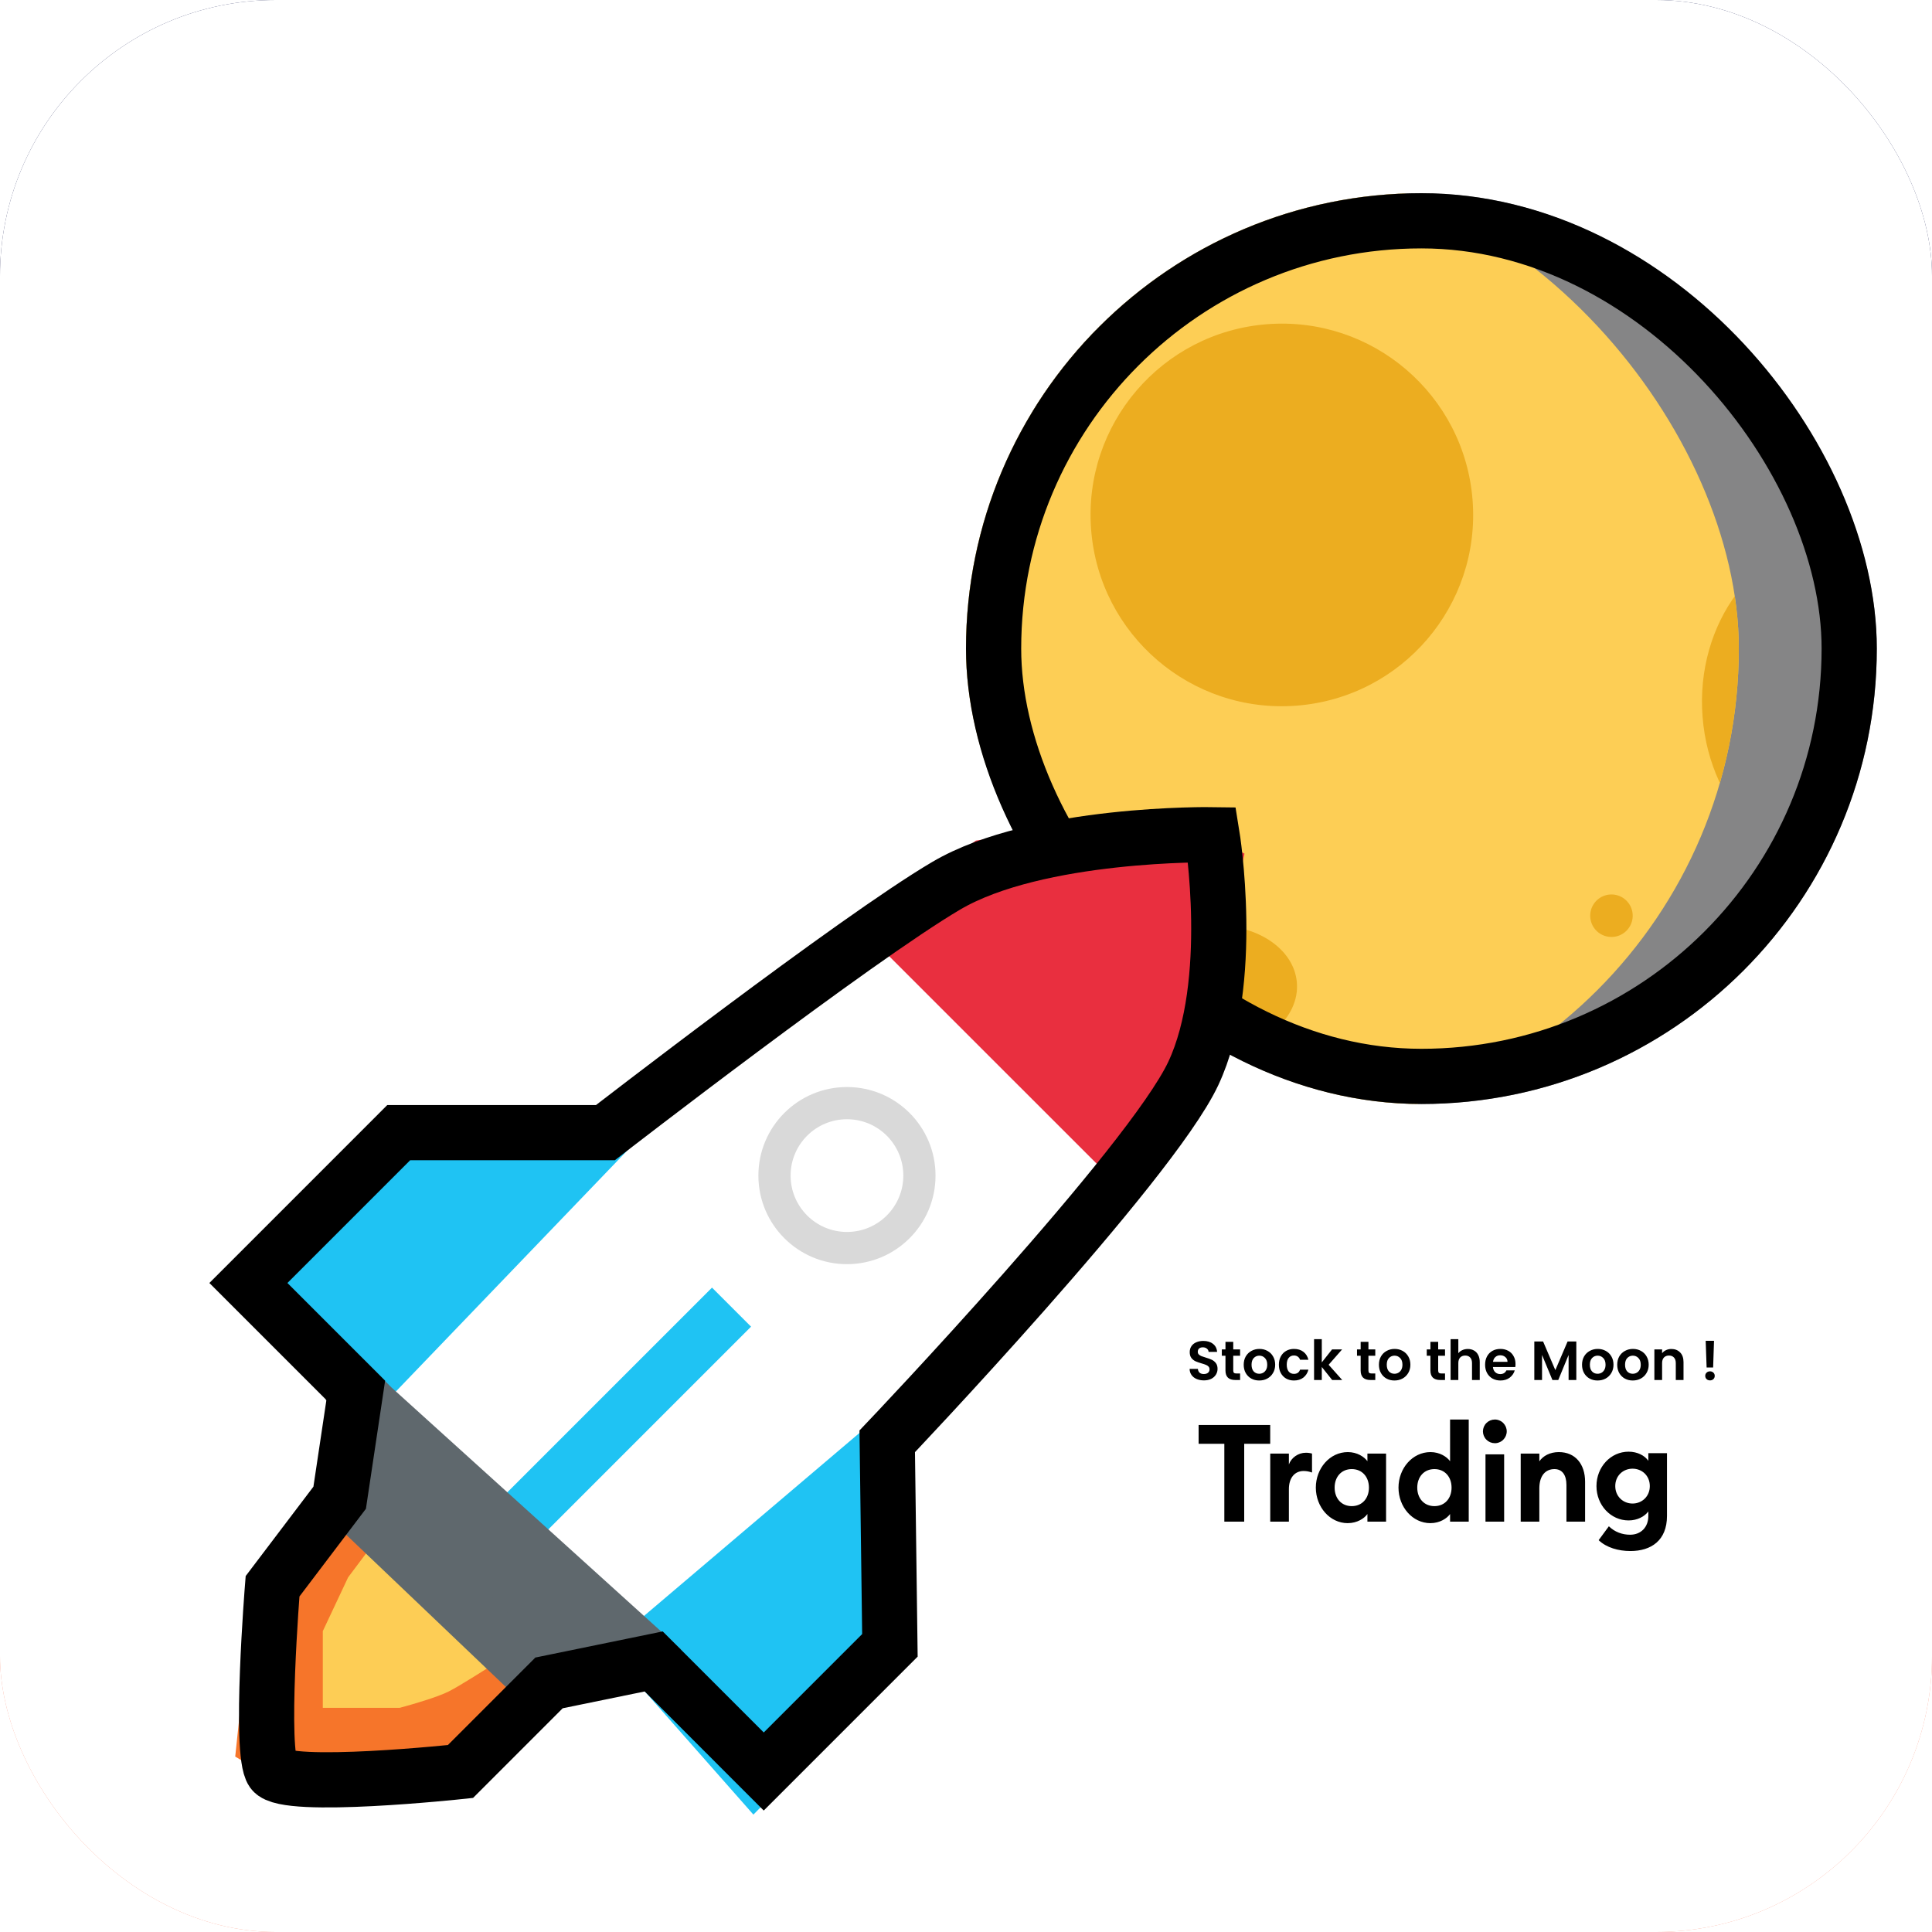 <svg width="70" height="70" viewBox="0 0 70 70" fill="none" xmlns="http://www.w3.org/2000/svg">
<g clip-path="url(#clip0_461_36457)">
<rect width="70" height="70" rx="10" fill="url(#paint0_linear_461_36457)"/>
<rect width="70" height="70" rx="10" fill="white"/>
<g filter="url(#filter0_d_461_36457)">
<g clip-path="url(#clip1_461_36457)">
<rect x="35" y="3" width="33" height="33" rx="16.5" fill="#858586"/>
<circle cx="36" cy="26" r="1" fill="#505051"/>
<circle cx="38" cy="9" r="2" fill="#505051"/>
<ellipse cx="41" cy="18.5" rx="2" ry="2.5" fill="#505051"/>
<g clip-path="url(#clip2_461_36457)">
<rect x="28" y="2" width="35" height="35" rx="17.5" fill="#FDCE55"/>
<circle cx="46.444" cy="14.657" r="6.931" transform="rotate(-4.443 46.444 14.657)" fill="#ECAD20"/>
<circle cx="58.386" cy="29.178" r="0.77" transform="rotate(-4.443 58.386 29.178)" fill="#ECAD20"/>
<ellipse cx="43.918" cy="31.846" rx="3.08" ry="2.31" transform="rotate(-4.443 43.918 31.846)" fill="#ECAD20"/>
<ellipse cx="67.062" cy="21.552" rx="5.391" ry="6.161" transform="rotate(-4.443 67.062 21.552)" fill="#ECAD20"/>
</g>
</g>
<rect x="36" y="4" width="31" height="31" rx="15.5" stroke="black" stroke-width="2"/>
</g>
<g filter="url(#filter1_d_461_36457)">
<path d="M23.199 36.455L13.085 46.375L23 56L38.565 41.123L43.719 32.565L43.5 27H42.5L34.48 27.994L23.199 36.455Z" fill="white" stroke="white" stroke-width="2"/>
<path d="M10.167 53.571L12.404 51.14L19.795 56.392L17.169 59.407L11.529 60.282L9.584 59.115L10.167 53.571Z" fill="#F6752A" stroke="#F6752A" stroke-width="2"/>
<path d="M13.474 53.669L14.349 52.502L17.558 55.322C17.104 55.614 16.119 56.236 15.808 56.392C15.496 56.547 14.705 56.781 14.349 56.878H12.696V55.322L13.474 53.669Z" fill="#FDCD55" stroke="#FDCD55" stroke-width="2"/>
<path d="M18.725 51.14L26.505 43.36" stroke="#1FC3F3" stroke-width="2"/>
<path d="M12.935 46.439L22 37L18.5 37.5L14.985 37.125L9.478 42.51L12.935 46.439Z" fill="#1FC3F3" stroke="#1FC3F3" stroke-width="2"/>
<path d="M23.394 55.808L32 48.5L31.958 55.614L27.339 60.282L23.394 55.808Z" fill="#1FC3F3" stroke="#1FC3F3" stroke-width="2"/>
<path d="M40.413 37.427L32.632 29.647L35.744 27.41L42 26.5L43.945 27.473L42.5 34L40.413 37.427Z" fill="#E92F3F" stroke="#E92F3F" stroke-width="2"/>
<path d="M12.89 50.556L13.5 47L23.574 56.114L23 56L22.48 55.939L19.114 56.489L12.89 50.556Z" fill="#5F686D"/>
<path d="M12.5 46L13.5 47M13.5 47L12.89 50.556L19.114 56.489L22.48 55.939L23 56L23.574 56.114L24 56.5L13.5 47Z" stroke="#5F686D" stroke-width="2"/>
<path d="M34.286 28.091C37.592 26.146 43.914 26.243 43.914 26.243C43.914 26.243 44.789 31.592 43.233 34.899C41.677 38.206 32.146 48.222 32.146 48.222L32.243 55.614L27.672 60.185L23.685 56.197L19.892 56.975L16.683 60.185C16.683 60.185 10.361 60.865 9.875 60.185C9.389 59.504 9.875 53.474 9.875 53.474L12.307 50.265L12.89 46.375L9 42.485L14.446 37.038H21.935C21.935 37.038 30.979 30.036 34.286 28.091Z" stroke="black" stroke-width="2"/>
<circle cx="30.687" cy="38.594" r="3.209" fill="#D9D9D9"/>
<circle cx="30.687" cy="38.594" r="2.042" fill="white"/>
</g>
<path fill-rule="evenodd" clip-rule="evenodd" d="M45.08 55.132H44.36V52.311H43.428V51.63H46.022V52.311H45.08V55.132ZM46.699 55.132H46.023V52.666H46.699V53.06C46.783 52.819 47.034 52.636 47.31 52.636C47.387 52.635 47.464 52.645 47.537 52.666V53.352C47.434 53.317 47.345 53.297 47.232 53.297C46.911 53.297 46.699 53.544 46.699 53.953V55.132ZM49.544 54.856C49.431 55.014 49.175 55.186 48.834 55.186L48.834 55.187C48.178 55.187 47.675 54.595 47.675 53.899C47.675 53.204 48.178 52.612 48.834 52.612C49.175 52.612 49.431 52.785 49.544 52.942V52.666H50.22V55.132H49.544V54.856ZM48.356 53.899C48.356 54.289 48.602 54.57 48.977 54.57C49.352 54.57 49.599 54.289 49.599 53.899C49.599 53.509 49.352 53.228 48.977 53.228C48.602 53.228 48.356 53.509 48.356 53.899ZM52.539 54.856C52.426 55.014 52.169 55.186 51.829 55.186V55.187C51.173 55.187 50.67 54.595 50.67 53.899C50.67 53.204 51.173 52.612 51.829 52.612C52.169 52.612 52.426 52.785 52.539 52.943V51.433H53.215V55.132H52.539V54.856ZM51.35 53.899C51.35 54.289 51.597 54.57 51.972 54.57C52.347 54.57 52.593 54.289 52.593 53.899C52.593 53.509 52.347 53.228 51.972 53.228C51.597 53.228 51.35 53.509 51.35 53.899ZM54.323 52.258C54.271 52.28 54.215 52.291 54.158 52.29C54.044 52.289 53.936 52.244 53.855 52.163C53.775 52.083 53.73 51.974 53.729 51.861C53.73 51.748 53.775 51.639 53.855 51.559C53.936 51.478 54.044 51.433 54.158 51.432C54.215 51.431 54.271 51.442 54.323 51.464C54.376 51.485 54.424 51.516 54.464 51.556C54.504 51.596 54.536 51.644 54.559 51.696C54.58 51.748 54.592 51.804 54.592 51.861C54.592 51.918 54.58 51.974 54.559 52.026C54.536 52.078 54.504 52.126 54.464 52.166C54.424 52.206 54.376 52.237 54.323 52.258ZM54.498 55.132H53.822V52.694H54.498V55.132ZM55.773 55.132H55.098V52.666H55.773V52.947C55.907 52.75 56.158 52.612 56.479 52.612C57.076 52.612 57.431 53.046 57.431 53.687V55.132H56.755V53.8C56.755 53.445 56.602 53.228 56.321 53.228C56.005 53.228 55.773 53.455 55.773 53.929V55.132ZM58.524 53.844C58.524 54.219 58.81 54.476 59.15 54.476C59.491 54.476 59.776 54.219 59.776 53.844C59.776 53.465 59.491 53.213 59.15 53.213C58.81 53.213 58.524 53.465 58.524 53.844ZM60.398 54.925C60.398 55.813 59.826 56.197 59.071 56.197C58.642 56.197 58.203 56.074 57.922 55.803L58.292 55.3C58.509 55.512 58.785 55.606 59.062 55.606C59.461 55.606 59.722 55.325 59.722 54.93V54.762C59.589 54.945 59.323 55.088 59.007 55.088C58.361 55.088 57.843 54.535 57.843 53.845C57.843 53.149 58.361 52.597 59.007 52.597C59.323 52.597 59.589 52.735 59.722 52.927V52.651H60.398V54.925Z" fill="black"/>
<path d="M43.62 50.014C43.523 50.014 43.435 49.997 43.356 49.964C43.279 49.931 43.217 49.883 43.172 49.82C43.127 49.757 43.103 49.683 43.102 49.598H43.402C43.406 49.655 43.426 49.701 43.462 49.734C43.499 49.767 43.55 49.784 43.614 49.784C43.679 49.784 43.731 49.769 43.768 49.738C43.805 49.706 43.824 49.665 43.824 49.614C43.824 49.573 43.811 49.539 43.786 49.512C43.761 49.485 43.729 49.465 43.69 49.45C43.653 49.434 43.601 49.417 43.534 49.398C43.443 49.371 43.369 49.345 43.312 49.32C43.256 49.293 43.207 49.254 43.166 49.202C43.126 49.149 43.106 49.078 43.106 48.99C43.106 48.907 43.127 48.835 43.168 48.774C43.209 48.713 43.267 48.666 43.342 48.634C43.417 48.601 43.502 48.584 43.598 48.584C43.742 48.584 43.859 48.619 43.948 48.69C44.039 48.759 44.089 48.857 44.098 48.982H43.79C43.787 48.934 43.767 48.895 43.728 48.864C43.691 48.832 43.641 48.816 43.578 48.816C43.523 48.816 43.479 48.83 43.446 48.858C43.414 48.886 43.398 48.927 43.398 48.98C43.398 49.017 43.41 49.049 43.434 49.074C43.459 49.098 43.49 49.118 43.526 49.134C43.563 49.149 43.615 49.166 43.682 49.186C43.773 49.213 43.847 49.239 43.904 49.266C43.961 49.293 44.011 49.333 44.052 49.386C44.093 49.439 44.114 49.509 44.114 49.596C44.114 49.671 44.095 49.74 44.056 49.804C44.017 49.868 43.961 49.919 43.886 49.958C43.811 49.995 43.723 50.014 43.62 50.014ZM44.683 49.122V49.658C44.683 49.695 44.691 49.723 44.709 49.74C44.727 49.756 44.758 49.764 44.801 49.764H44.931V50H44.755C44.519 50 44.401 49.885 44.401 49.656V49.122H44.269V48.892H44.401V48.618H44.683V48.892H44.931V49.122H44.683ZM45.624 50.018C45.517 50.018 45.422 49.995 45.336 49.948C45.251 49.9 45.184 49.833 45.134 49.746C45.086 49.659 45.062 49.559 45.062 49.446C45.062 49.333 45.087 49.233 45.136 49.146C45.187 49.059 45.255 48.993 45.342 48.946C45.429 48.898 45.526 48.874 45.632 48.874C45.739 48.874 45.836 48.898 45.922 48.946C46.009 48.993 46.077 49.059 46.126 49.146C46.177 49.233 46.202 49.333 46.202 49.446C46.202 49.559 46.176 49.659 46.124 49.746C46.074 49.833 46.004 49.9 45.916 49.948C45.83 49.995 45.732 50.018 45.624 50.018ZM45.624 49.774C45.675 49.774 45.722 49.762 45.766 49.738C45.812 49.713 45.847 49.675 45.874 49.626C45.901 49.577 45.914 49.517 45.914 49.446C45.914 49.341 45.886 49.26 45.83 49.204C45.776 49.147 45.708 49.118 45.628 49.118C45.548 49.118 45.481 49.147 45.426 49.204C45.373 49.26 45.346 49.341 45.346 49.446C45.346 49.551 45.372 49.633 45.424 49.69C45.477 49.746 45.544 49.774 45.624 49.774ZM46.336 49.446C46.336 49.331 46.359 49.231 46.406 49.146C46.452 49.059 46.517 48.993 46.599 48.946C46.682 48.898 46.777 48.874 46.883 48.874C47.021 48.874 47.134 48.909 47.224 48.978C47.314 49.046 47.375 49.142 47.406 49.266H47.103C47.087 49.218 47.06 49.181 47.022 49.154C46.984 49.126 46.938 49.112 46.882 49.112C46.801 49.112 46.738 49.141 46.691 49.2C46.645 49.257 46.621 49.339 46.621 49.446C46.621 49.551 46.645 49.633 46.691 49.692C46.738 49.749 46.801 49.778 46.882 49.778C46.995 49.778 47.069 49.727 47.103 49.626H47.406C47.375 49.746 47.314 49.841 47.224 49.912C47.133 49.983 47.02 50.018 46.883 50.018C46.777 50.018 46.682 49.995 46.599 49.948C46.517 49.9 46.452 49.833 46.406 49.748C46.359 49.661 46.336 49.561 46.336 49.446ZM48.267 50L47.891 49.528V50H47.611V48.52H47.891V49.362L48.263 48.892H48.627L48.139 49.448L48.631 50H48.267ZM49.581 49.122V49.658C49.581 49.695 49.59 49.723 49.607 49.74C49.626 49.756 49.657 49.764 49.699 49.764H49.829V50H49.653C49.417 50 49.299 49.885 49.299 49.656V49.122H49.167V48.892H49.299V48.618H49.581V48.892H49.829V49.122H49.581ZM50.523 50.018C50.416 50.018 50.32 49.995 50.235 49.948C50.149 49.9 50.082 49.833 50.033 49.746C49.985 49.659 49.961 49.559 49.961 49.446C49.961 49.333 49.985 49.233 50.035 49.146C50.085 49.059 50.154 48.993 50.241 48.946C50.327 48.898 50.424 48.874 50.531 48.874C50.637 48.874 50.734 48.898 50.821 48.946C50.907 48.993 50.975 49.059 51.025 49.146C51.075 49.233 51.101 49.333 51.101 49.446C51.101 49.559 51.075 49.659 51.023 49.746C50.972 49.833 50.903 49.9 50.815 49.948C50.728 49.995 50.631 50.018 50.523 50.018ZM50.523 49.774C50.573 49.774 50.621 49.762 50.665 49.738C50.71 49.713 50.746 49.675 50.773 49.626C50.799 49.577 50.813 49.517 50.813 49.446C50.813 49.341 50.785 49.26 50.729 49.204C50.674 49.147 50.607 49.118 50.527 49.118C50.447 49.118 50.379 49.147 50.325 49.204C50.271 49.26 50.245 49.341 50.245 49.446C50.245 49.551 50.271 49.633 50.323 49.69C50.376 49.746 50.443 49.774 50.523 49.774ZM52.108 49.122V49.658C52.108 49.695 52.117 49.723 52.135 49.74C52.153 49.756 52.184 49.764 52.227 49.764H52.356V50H52.181C51.944 50 51.827 49.885 51.827 49.656V49.122H51.694V48.892H51.827V48.618H52.108V48.892H52.356V49.122H52.108ZM53.182 48.876C53.266 48.876 53.341 48.895 53.406 48.932C53.471 48.968 53.522 49.022 53.558 49.094C53.595 49.165 53.614 49.25 53.614 49.35V50H53.334V49.388C53.334 49.3 53.312 49.233 53.268 49.186C53.224 49.138 53.164 49.114 53.088 49.114C53.011 49.114 52.949 49.138 52.904 49.186C52.86 49.233 52.838 49.3 52.838 49.388V50H52.558V48.52H52.838V49.03C52.874 48.982 52.922 48.945 52.982 48.918C53.042 48.89 53.109 48.876 53.182 48.876ZM54.91 49.422C54.91 49.462 54.907 49.498 54.902 49.53H54.092C54.099 49.61 54.127 49.673 54.176 49.718C54.225 49.763 54.286 49.786 54.358 49.786C54.462 49.786 54.536 49.741 54.58 49.652H54.882C54.85 49.759 54.789 49.847 54.698 49.916C54.608 49.984 54.496 50.018 54.364 50.018C54.258 50.018 54.161 49.995 54.076 49.948C53.992 49.9 53.926 49.833 53.878 49.746C53.831 49.659 53.808 49.559 53.808 49.446C53.808 49.331 53.831 49.231 53.878 49.144C53.925 49.057 53.99 48.991 54.074 48.944C54.158 48.897 54.255 48.874 54.364 48.874C54.469 48.874 54.563 48.897 54.646 48.942C54.73 48.987 54.795 49.052 54.84 49.136C54.887 49.219 54.91 49.314 54.91 49.422ZM54.62 49.342C54.619 49.27 54.593 49.213 54.542 49.17C54.492 49.126 54.429 49.104 54.356 49.104C54.287 49.104 54.228 49.125 54.18 49.168C54.133 49.209 54.105 49.267 54.094 49.342H54.62ZM57.113 48.604V50H56.833V49.092L56.459 50H56.247L55.871 49.092V50H55.591V48.604H55.909L56.353 49.642L56.797 48.604H57.113ZM57.882 50.018C57.775 50.018 57.679 49.995 57.594 49.948C57.509 49.9 57.441 49.833 57.392 49.746C57.344 49.659 57.32 49.559 57.32 49.446C57.32 49.333 57.345 49.233 57.394 49.146C57.445 49.059 57.513 48.993 57.6 48.946C57.687 48.898 57.783 48.874 57.89 48.874C57.997 48.874 58.093 48.898 58.18 48.946C58.267 48.993 58.335 49.059 58.384 49.146C58.435 49.233 58.46 49.333 58.46 49.446C58.46 49.559 58.434 49.659 58.382 49.746C58.331 49.833 58.262 49.9 58.174 49.948C58.087 49.995 57.99 50.018 57.882 50.018ZM57.882 49.774C57.933 49.774 57.98 49.762 58.024 49.738C58.069 49.713 58.105 49.675 58.132 49.626C58.159 49.577 58.172 49.517 58.172 49.446C58.172 49.341 58.144 49.26 58.088 49.204C58.033 49.147 57.966 49.118 57.886 49.118C57.806 49.118 57.739 49.147 57.684 49.204C57.631 49.26 57.604 49.341 57.604 49.446C57.604 49.551 57.63 49.633 57.682 49.69C57.735 49.746 57.802 49.774 57.882 49.774ZM59.157 50.018C59.051 50.018 58.955 49.995 58.869 49.948C58.784 49.9 58.717 49.833 58.667 49.746C58.619 49.659 58.595 49.559 58.595 49.446C58.595 49.333 58.62 49.233 58.669 49.146C58.72 49.059 58.789 48.993 58.875 48.946C58.962 48.898 59.059 48.874 59.165 48.874C59.272 48.874 59.369 48.898 59.455 48.946C59.542 48.993 59.61 49.059 59.659 49.146C59.71 49.233 59.735 49.333 59.735 49.446C59.735 49.559 59.709 49.659 59.657 49.746C59.607 49.833 59.537 49.9 59.449 49.948C59.363 49.995 59.265 50.018 59.157 50.018ZM59.157 49.774C59.208 49.774 59.255 49.762 59.299 49.738C59.345 49.713 59.381 49.675 59.407 49.626C59.434 49.577 59.447 49.517 59.447 49.446C59.447 49.341 59.419 49.26 59.363 49.204C59.309 49.147 59.241 49.118 59.161 49.118C59.081 49.118 59.014 49.147 58.959 49.204C58.906 49.26 58.879 49.341 58.879 49.446C58.879 49.551 58.905 49.633 58.957 49.69C59.011 49.746 59.077 49.774 59.157 49.774ZM60.555 48.876C60.687 48.876 60.793 48.918 60.875 49.002C60.956 49.085 60.997 49.201 60.997 49.35V50H60.717V49.388C60.717 49.3 60.695 49.233 60.651 49.186C60.607 49.138 60.547 49.114 60.471 49.114C60.393 49.114 60.332 49.138 60.287 49.186C60.243 49.233 60.221 49.3 60.221 49.388V50H59.941V48.892H60.221V49.03C60.258 48.982 60.305 48.945 60.363 48.918C60.421 48.89 60.485 48.876 60.555 48.876ZM62.102 48.58L62.07 49.546H61.834L61.8 48.58H62.102ZM61.958 50.014C61.907 50.014 61.865 49.999 61.832 49.968C61.8 49.936 61.784 49.897 61.784 49.85C61.784 49.803 61.8 49.765 61.832 49.734C61.865 49.702 61.907 49.686 61.958 49.686C62.007 49.686 62.048 49.702 62.08 49.734C62.112 49.765 62.128 49.803 62.128 49.85C62.128 49.897 62.112 49.936 62.08 49.968C62.048 49.999 62.007 50.014 61.958 50.014Z" fill="black"/>
</g>
<defs>
<filter id="filter0_d_461_36457" x="31" y="3" width="41" height="41" filterUnits="userSpaceOnUse" color-interpolation-filters="sRGB">
<feFlood flood-opacity="0" result="BackgroundImageFix"/>
<feColorMatrix in="SourceAlpha" type="matrix" values="0 0 0 0 0 0 0 0 0 0 0 0 0 0 0 0 0 0 127 0" result="hardAlpha"/>
<feOffset dy="4"/>
<feGaussianBlur stdDeviation="2"/>
<feComposite in2="hardAlpha" operator="out"/>
<feColorMatrix type="matrix" values="0 0 0 0 0 0 0 0 0 0 0 0 0 0 0 0 0 0 0.25 0"/>
<feBlend mode="normal" in2="BackgroundImageFix" result="effect1_dropShadow_461_36457"/>
<feBlend mode="normal" in="SourceGraphic" in2="effect1_dropShadow_461_36457" result="shape"/>
</filter>
<filter id="filter1_d_461_36457" x="3.586" y="25.243" width="45.574" height="44.504" filterUnits="userSpaceOnUse" color-interpolation-filters="sRGB">
<feFlood flood-opacity="0" result="BackgroundImageFix"/>
<feColorMatrix in="SourceAlpha" type="matrix" values="0 0 0 0 0 0 0 0 0 0 0 0 0 0 0 0 0 0 127 0" result="hardAlpha"/>
<feOffset dy="4"/>
<feGaussianBlur stdDeviation="2"/>
<feComposite in2="hardAlpha" operator="out"/>
<feColorMatrix type="matrix" values="0 0 0 0 0 0 0 0 0 0 0 0 0 0 0 0 0 0 0.25 0"/>
<feBlend mode="normal" in2="BackgroundImageFix" result="effect1_dropShadow_461_36457"/>
<feBlend mode="normal" in="SourceGraphic" in2="effect1_dropShadow_461_36457" result="shape"/>
</filter>
<linearGradient id="paint0_linear_461_36457" x1="35" y1="3.1" x2="35" y2="83.5" gradientUnits="userSpaceOnUse">
<stop offset="0.05" stop-color="#22285A"/>
<stop offset="0.6" stop-color="#F98E76"/>
</linearGradient>
<clipPath id="clip0_461_36457">
<rect width="70" height="70" rx="10" fill="white"/>
</clipPath>
<clipPath id="clip1_461_36457">
<rect x="35" y="3" width="33" height="33" rx="16.5" fill="white"/>
</clipPath>
<clipPath id="clip2_461_36457">
<rect x="28" y="2" width="35" height="35" rx="17.5" fill="white"/>
</clipPath>
</defs>
</svg>
